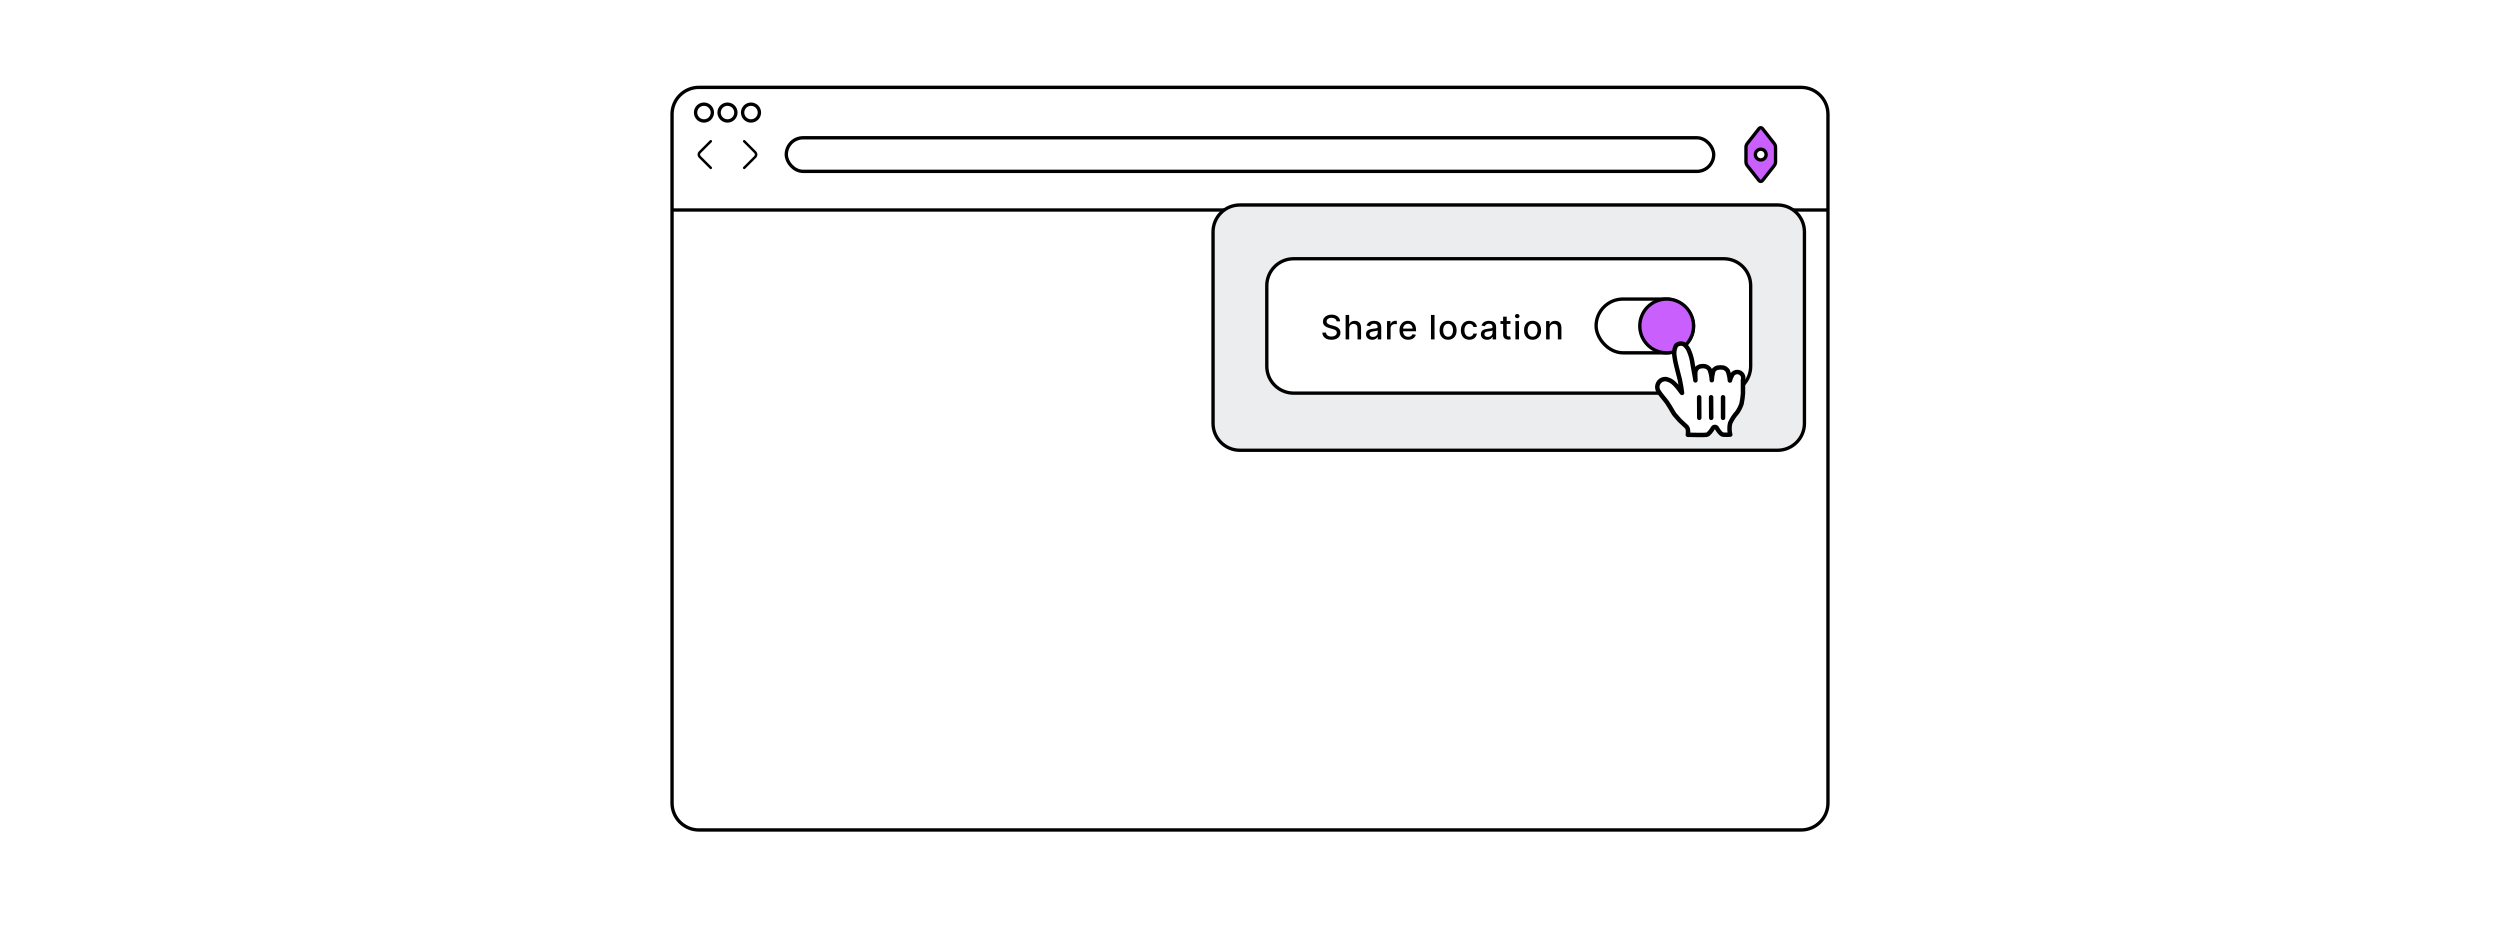 <svg width="744" height="276" viewBox="0 0 744 276" fill="none" xmlns="http://www.w3.org/2000/svg">
<g clip-path="url(#clip0_5217_271867)">
<path fill-rule="evenodd" clip-rule="evenodd" d="M744 0H0V276H744V0ZM536 247H208C203.582 247 200 243.418 200 239V173.771V62.5H544V173.771V239C544 243.418 540.418 247 536 247Z" fill="url(#paint0_linear_5217_271867)"/>
<path d="M544 62.5V34C544 29.582 540.418 26 536 26H208C203.582 26 200 29.582 200 34V62.5M544 62.5V173.771V239C544 243.418 540.418 247 536 247H208C203.582 247 200 243.418 200 239V173.771V62.5M544 62.5H200" stroke="black"/>
<rect x="234" y="41" width="276" height="10" rx="5" fill="white" stroke="black"/>
<circle cx="209.5" cy="33.5" r="2.5" stroke="black"/>
<circle cx="216.5" cy="33.5" r="2.5" stroke="black"/>
<circle cx="223.5" cy="33.5" r="2.5" stroke="black"/>
<rect width="16" height="16" transform="translate(516 38)" fill="white"/>
<path fill-rule="evenodd" clip-rule="evenodd" d="M528.003 42.698L524.496 38.24C524.245 37.92 523.756 37.92 523.504 38.24L519.997 42.698C519.74 43.025 519.6 43.428 519.6 43.843V48.157C519.6 48.572 519.74 48.975 519.997 49.302L523.504 53.76C523.756 54.08 524.245 54.08 524.496 53.76L528.003 49.302C528.26 48.975 528.4 48.572 528.4 48.157L528.4 43.843C528.4 43.428 528.26 43.025 528.003 42.698ZM524 44.4C523.116 44.4 522.4 45.116 522.4 46C522.4 46.884 523.116 47.6 524 47.6C524.884 47.6 525.6 46.884 525.6 46C525.6 45.116 524.884 44.4 524 44.4Z" fill="#C95FFD" stroke="black"/>
<path d="M207.6 46C207.6 45.65 207.735 45.3 208 45.035L211.26 41.775C211.405 41.63 211.645 41.63 211.79 41.775C211.935 41.92 211.935 42.16 211.79 42.305L208.53 45.565C208.29 45.805 208.29 46.195 208.53 46.435L211.79 49.695C211.935 49.84 211.935 50.08 211.79 50.225C211.645 50.37 211.405 50.37 211.26 50.225L208 46.965C207.735 46.7 207.6 46.35 207.6 46Z" fill="black"/>
<path d="M225.4 46C225.4 46.35 225.265 46.7 225 46.965L221.74 50.225C221.595 50.37 221.355 50.37 221.21 50.225C221.065 50.08 221.065 49.84 221.21 49.695L224.47 46.435C224.71 46.195 224.71 45.805 224.47 45.565L221.21 42.305C221.065 42.16 221.065 41.92 221.21 41.775C221.355 41.63 221.595 41.63 221.74 41.775L225 45.035C225.265 45.3 225.4 45.65 225.4 46Z" fill="black"/>
<path d="M361 69C361 64.582 364.582 61 369 61H529C533.418 61 537 64.582 537 69V113.621V126C537 130.418 533.418 134 529 134H369C364.582 134 361 130.418 361 126V113.621V69Z" fill="#ECEDEE" stroke="black"/>
<path d="M377 85C377 80.582 380.582 77 385 77H513C517.418 77 521 80.582 521 85V105.833V109C521 113.418 517.418 117 513 117H385C380.582 117 377 113.418 377 109V105.833V85Z" fill="white" stroke="black"/>
<path d="M397.766 95.638C397.728 95.302 397.571 95.041 397.297 94.856C397.022 94.669 396.677 94.576 396.26 94.576C395.962 94.576 395.704 94.623 395.486 94.718C395.268 94.81 395.099 94.938 394.978 95.102C394.86 95.263 394.8 95.446 394.8 95.652C394.8 95.825 394.841 95.974 394.921 96.099C395.004 96.225 395.112 96.33 395.244 96.415C395.379 96.498 395.524 96.568 395.678 96.625C395.831 96.68 395.979 96.724 396.121 96.76L396.832 96.945C397.064 97.001 397.302 97.078 397.545 97.175C397.789 97.272 398.015 97.4 398.224 97.559C398.432 97.718 398.6 97.914 398.728 98.148C398.858 98.383 398.923 98.663 398.923 98.99C398.923 99.402 398.817 99.768 398.604 100.087C398.393 100.407 398.086 100.659 397.684 100.844C397.284 101.028 396.8 101.121 396.232 101.121C395.687 101.121 395.216 101.034 394.818 100.862C394.42 100.689 394.109 100.444 393.884 100.126C393.659 99.807 393.535 99.428 393.511 98.99H394.612C394.634 99.253 394.719 99.472 394.868 99.647C395.019 99.82 395.212 99.949 395.447 100.034C395.683 100.117 395.943 100.158 396.224 100.158C396.535 100.158 396.81 100.11 397.052 100.013C397.296 99.913 397.487 99.776 397.627 99.601C397.767 99.423 397.837 99.216 397.837 98.979C397.837 98.764 397.775 98.588 397.652 98.45C397.531 98.313 397.367 98.199 397.158 98.109C396.952 98.019 396.719 97.94 396.459 97.871L395.599 97.637C395.017 97.478 394.555 97.245 394.214 96.938C393.876 96.63 393.707 96.222 393.707 95.716C393.707 95.297 393.82 94.931 394.048 94.619C394.275 94.306 394.583 94.063 394.971 93.891C395.359 93.715 395.797 93.628 396.285 93.628C396.777 93.628 397.212 93.714 397.588 93.887C397.967 94.06 398.265 94.298 398.483 94.601C398.701 94.901 398.814 95.247 398.824 95.638H397.766ZM401.518 97.761V101H400.456V93.727H401.504V96.433H401.571C401.699 96.14 401.894 95.906 402.157 95.734C402.42 95.561 402.763 95.474 403.187 95.474C403.561 95.474 403.888 95.551 404.167 95.705C404.449 95.859 404.666 96.089 404.82 96.394C404.977 96.697 405.055 97.076 405.055 97.531V101H403.993V97.658C403.993 97.258 403.89 96.948 403.684 96.728C403.478 96.505 403.192 96.394 402.825 96.394C402.574 96.394 402.349 96.447 402.15 96.554C401.953 96.66 401.798 96.817 401.685 97.023C401.573 97.226 401.518 97.472 401.518 97.761ZM408.366 101.121C408.02 101.121 407.707 101.057 407.428 100.929C407.149 100.799 406.927 100.611 406.764 100.364C406.603 100.118 406.523 99.816 406.523 99.459C406.523 99.151 406.582 98.898 406.7 98.699C406.819 98.5 406.978 98.343 407.18 98.227C407.381 98.111 407.606 98.023 407.854 97.964C408.103 97.905 408.356 97.86 408.614 97.829C408.941 97.791 409.206 97.76 409.41 97.737C409.613 97.71 409.761 97.669 409.854 97.612C409.946 97.555 409.992 97.463 409.992 97.335V97.31C409.992 97 409.904 96.76 409.729 96.59C409.556 96.419 409.298 96.334 408.955 96.334C408.598 96.334 408.316 96.413 408.11 96.572C407.906 96.728 407.765 96.902 407.687 97.094L406.69 96.867C406.808 96.535 406.981 96.267 407.208 96.064C407.438 95.858 407.702 95.709 408 95.617C408.298 95.522 408.612 95.474 408.941 95.474C409.159 95.474 409.39 95.501 409.633 95.553C409.88 95.602 410.109 95.695 410.322 95.829C410.538 95.965 410.714 96.157 410.851 96.408C410.989 96.657 411.057 96.98 411.057 97.378V101H410.02V100.254H409.978C409.909 100.392 409.806 100.527 409.669 100.659C409.532 100.792 409.355 100.902 409.14 100.989C408.924 101.077 408.666 101.121 408.366 101.121ZM408.596 100.268C408.89 100.268 409.141 100.21 409.349 100.094C409.56 99.978 409.72 99.827 409.829 99.64C409.94 99.451 409.996 99.248 409.996 99.033V98.329C409.958 98.367 409.884 98.403 409.775 98.436C409.669 98.467 409.547 98.494 409.41 98.518C409.272 98.539 409.139 98.559 409.008 98.578C408.878 98.595 408.769 98.609 408.682 98.621C408.476 98.647 408.288 98.691 408.117 98.752C407.949 98.814 407.814 98.903 407.712 99.019C407.613 99.132 407.563 99.284 407.563 99.473C407.563 99.736 407.66 99.935 407.854 100.07C408.048 100.202 408.296 100.268 408.596 100.268ZM412.778 101V95.546H413.805V96.412H413.861C413.961 96.118 414.136 95.888 414.387 95.719C414.64 95.549 414.927 95.464 415.246 95.464C415.313 95.464 415.391 95.466 415.481 95.471C415.573 95.476 415.645 95.481 415.697 95.489V96.504C415.655 96.492 415.579 96.479 415.47 96.465C415.361 96.449 415.252 96.44 415.143 96.44C414.892 96.44 414.669 96.494 414.472 96.6C414.278 96.704 414.124 96.85 414.011 97.037C413.897 97.222 413.84 97.432 413.84 97.669V101H412.778ZM419.078 101.11C418.541 101.11 418.078 100.995 417.69 100.766C417.304 100.534 417.006 100.208 416.795 99.789C416.587 99.368 416.483 98.874 416.483 98.308C416.483 97.749 416.587 97.257 416.795 96.831C417.006 96.405 417.299 96.072 417.676 95.833C418.054 95.594 418.497 95.474 419.004 95.474C419.312 95.474 419.61 95.525 419.899 95.627C420.188 95.729 420.447 95.889 420.676 96.106C420.906 96.324 421.087 96.607 421.22 96.955C421.352 97.301 421.419 97.721 421.419 98.216V98.592H417.083V97.797H420.378C420.378 97.517 420.321 97.27 420.208 97.055C420.094 96.837 419.934 96.665 419.728 96.54C419.525 96.414 419.286 96.352 419.011 96.352C418.713 96.352 418.452 96.425 418.23 96.572C418.01 96.716 417.839 96.906 417.718 97.14C417.6 97.372 417.541 97.624 417.541 97.896V98.518C417.541 98.882 417.605 99.192 417.733 99.448C417.863 99.704 418.044 99.899 418.276 100.034C418.508 100.167 418.779 100.233 419.089 100.233C419.29 100.233 419.474 100.205 419.639 100.148C419.805 100.089 419.948 100.001 420.069 99.885C420.19 99.769 420.282 99.626 420.346 99.455L421.351 99.636C421.271 99.932 421.126 100.192 420.918 100.414C420.712 100.634 420.453 100.806 420.14 100.929C419.83 101.05 419.476 101.11 419.078 101.11ZM426.918 93.727V101H425.857V93.727H426.918ZM430.951 101.11C430.44 101.11 429.993 100.993 429.612 100.759C429.231 100.524 428.935 100.196 428.724 99.775C428.514 99.353 428.408 98.861 428.408 98.298C428.408 97.732 428.514 97.237 428.724 96.813C428.935 96.389 429.231 96.06 429.612 95.826C429.993 95.592 430.44 95.474 430.951 95.474C431.462 95.474 431.909 95.592 432.29 95.826C432.671 96.06 432.967 96.389 433.178 96.813C433.388 97.237 433.494 97.732 433.494 98.298C433.494 98.861 433.388 99.353 433.178 99.775C432.967 100.196 432.671 100.524 432.29 100.759C431.909 100.993 431.462 101.11 430.951 101.11ZM430.955 100.219C431.286 100.219 431.561 100.131 431.778 99.956C431.996 99.781 432.157 99.548 432.261 99.256C432.368 98.965 432.421 98.644 432.421 98.294C432.421 97.946 432.368 97.626 432.261 97.335C432.157 97.042 431.996 96.806 431.778 96.629C431.561 96.451 431.286 96.362 430.955 96.362C430.621 96.362 430.344 96.451 430.124 96.629C429.906 96.806 429.744 97.042 429.637 97.335C429.533 97.626 429.481 97.946 429.481 98.294C429.481 98.644 429.533 98.965 429.637 99.256C429.744 99.548 429.906 99.781 430.124 99.956C430.344 100.131 430.621 100.219 430.955 100.219ZM437.283 101.11C436.755 101.11 436.301 100.991 435.919 100.751C435.541 100.51 435.249 100.177 435.046 99.754C434.842 99.33 434.74 98.844 434.74 98.298C434.74 97.744 434.845 97.255 435.053 96.831C435.261 96.405 435.555 96.072 435.934 95.833C436.312 95.594 436.759 95.474 437.272 95.474C437.687 95.474 438.056 95.551 438.38 95.705C438.705 95.857 438.966 96.07 439.165 96.344C439.366 96.619 439.486 96.94 439.524 97.307H438.49C438.434 97.051 438.303 96.831 438.1 96.646C437.899 96.462 437.629 96.369 437.29 96.369C436.994 96.369 436.735 96.447 436.512 96.604C436.292 96.758 436.121 96.978 435.998 97.264C435.874 97.548 435.813 97.885 435.813 98.273C435.813 98.671 435.873 99.014 435.994 99.303C436.115 99.591 436.285 99.815 436.505 99.974C436.728 100.132 436.989 100.212 437.29 100.212C437.491 100.212 437.674 100.175 437.837 100.102C438.003 100.026 438.141 99.918 438.253 99.778C438.366 99.639 438.445 99.471 438.49 99.274H439.524C439.486 99.627 439.371 99.942 439.179 100.219C438.988 100.496 438.731 100.714 438.409 100.872C438.089 101.031 437.714 101.11 437.283 101.11ZM442.553 101.121C442.208 101.121 441.895 101.057 441.616 100.929C441.336 100.799 441.115 100.611 440.952 100.364C440.791 100.118 440.71 99.816 440.71 99.459C440.71 99.151 440.769 98.898 440.888 98.699C441.006 98.5 441.166 98.343 441.367 98.227C441.568 98.111 441.793 98.023 442.042 97.964C442.291 97.905 442.544 97.86 442.802 97.829C443.129 97.791 443.394 97.76 443.597 97.737C443.801 97.71 443.949 97.669 444.041 97.612C444.134 97.555 444.18 97.463 444.18 97.335V97.31C444.18 97 444.092 96.76 443.917 96.59C443.744 96.419 443.486 96.334 443.143 96.334C442.785 96.334 442.504 96.413 442.298 96.572C442.094 96.728 441.953 96.902 441.875 97.094L440.877 96.867C440.996 96.535 441.168 96.267 441.396 96.064C441.625 95.858 441.889 95.709 442.188 95.617C442.486 95.522 442.8 95.474 443.129 95.474C443.346 95.474 443.577 95.501 443.821 95.553C444.067 95.602 444.297 95.695 444.51 95.829C444.725 95.965 444.902 96.157 445.039 96.408C445.176 96.657 445.245 96.98 445.245 97.378V101H444.208V100.254H444.166C444.097 100.392 443.994 100.527 443.857 100.659C443.719 100.792 443.543 100.902 443.327 100.989C443.112 101.077 442.854 101.121 442.553 101.121ZM442.784 100.268C443.078 100.268 443.329 100.21 443.537 100.094C443.748 99.978 443.907 99.827 444.016 99.64C444.128 99.451 444.183 99.248 444.183 99.033V98.329C444.145 98.367 444.072 98.403 443.963 98.436C443.857 98.467 443.735 98.494 443.597 98.518C443.46 98.539 443.326 98.559 443.196 98.578C443.066 98.595 442.957 98.609 442.869 98.621C442.663 98.647 442.475 98.691 442.305 98.752C442.137 98.814 442.002 98.903 441.9 99.019C441.8 99.132 441.751 99.284 441.751 99.473C441.751 99.736 441.848 99.935 442.042 100.07C442.236 100.202 442.483 100.268 442.784 100.268ZM449.512 95.546V96.398H446.533V95.546H449.512ZM447.332 94.239H448.394V99.398C448.394 99.604 448.424 99.76 448.486 99.864C448.547 99.965 448.627 100.035 448.724 100.073C448.823 100.109 448.931 100.126 449.047 100.126C449.132 100.126 449.207 100.121 449.271 100.109C449.335 100.097 449.384 100.087 449.42 100.08L449.612 100.957C449.55 100.981 449.462 101.005 449.349 101.028C449.235 101.054 449.093 101.069 448.923 101.071C448.643 101.076 448.383 101.026 448.141 100.922C447.9 100.818 447.705 100.657 447.555 100.439C447.406 100.221 447.332 99.948 447.332 99.619V94.239ZM450.993 101V95.546H452.055V101H450.993ZM451.53 94.704C451.345 94.704 451.186 94.642 451.054 94.519C450.924 94.394 450.858 94.245 450.858 94.072C450.858 93.897 450.924 93.747 451.054 93.624C451.186 93.499 451.345 93.436 451.53 93.436C451.714 93.436 451.872 93.499 452.002 93.624C452.134 93.747 452.201 93.897 452.201 94.072C452.201 94.245 452.134 94.394 452.002 94.519C451.872 94.642 451.714 94.704 451.53 94.704ZM456.088 101.11C455.576 101.11 455.13 100.993 454.749 100.759C454.368 100.524 454.072 100.196 453.861 99.775C453.651 99.353 453.545 98.861 453.545 98.298C453.545 97.732 453.651 97.237 453.861 96.813C454.072 96.389 454.368 96.06 454.749 95.826C455.13 95.592 455.576 95.474 456.088 95.474C456.599 95.474 457.045 95.592 457.427 95.826C457.808 96.06 458.104 96.389 458.314 96.813C458.525 97.237 458.63 97.732 458.63 98.298C458.63 98.861 458.525 99.353 458.314 99.775C458.104 100.196 457.808 100.524 457.427 100.759C457.045 100.993 456.599 101.11 456.088 101.11ZM456.091 100.219C456.423 100.219 456.697 100.131 456.915 99.956C457.133 99.781 457.294 99.548 457.398 99.256C457.505 98.965 457.558 98.644 457.558 98.294C457.558 97.946 457.505 97.626 457.398 97.335C457.294 97.042 457.133 96.806 456.915 96.629C456.697 96.451 456.423 96.362 456.091 96.362C455.758 96.362 455.481 96.451 455.26 96.629C455.043 96.806 454.88 97.042 454.774 97.335C454.67 97.626 454.618 97.946 454.618 98.294C454.618 98.644 454.67 98.965 454.774 99.256C454.88 99.548 455.043 99.781 455.26 99.956C455.481 100.131 455.758 100.219 456.091 100.219ZM461.184 97.761V101H460.122V95.546H461.141V96.433H461.209C461.334 96.144 461.531 95.912 461.798 95.737C462.068 95.562 462.408 95.474 462.818 95.474C463.189 95.474 463.515 95.553 463.794 95.709C464.074 95.863 464.29 96.092 464.444 96.398C464.598 96.703 464.675 97.081 464.675 97.531V101H463.613V97.658C463.613 97.263 463.51 96.954 463.304 96.731C463.098 96.507 462.815 96.394 462.455 96.394C462.209 96.394 461.99 96.447 461.798 96.554C461.609 96.66 461.459 96.817 461.347 97.023C461.239 97.226 461.184 97.472 461.184 97.761Z" fill="black"/>
<rect x="475" y="89" width="29" height="16" rx="8" fill="white" stroke="black"/>
<circle cx="496" cy="97" r="8" fill="#C95FFD" stroke="black"/>
<g filter="url(#filter0_d_5217_271867)">
<path d="M498.369 121.609C497.871 120.969 497.249 119.671 496.165 118.053C495.542 117.164 494.014 115.475 493.551 114.604C493.218 114.075 493.121 113.43 493.285 112.827C493.564 111.679 494.653 110.917 495.827 111.049C496.735 111.231 497.569 111.676 498.227 112.329C498.686 112.761 499.108 113.231 499.489 113.733C499.774 114.089 499.845 114.231 500.165 114.64C500.485 115.049 500.698 115.458 500.538 114.853C500.414 113.964 500.2 112.471 499.898 111.138C499.667 110.124 499.614 109.964 499.4 109.2C499.187 108.435 499.062 107.795 498.831 106.924C498.62 106.068 498.454 105.202 498.334 104.329C498.109 103.212 498.272 102.052 498.796 101.04C499.417 100.456 500.328 100.301 501.107 100.649C501.89 101.227 502.474 102.035 502.778 102.96C503.244 104.098 503.555 105.294 503.702 106.515C503.987 108.293 504.538 110.889 504.556 111.422C504.556 110.764 504.431 109.378 504.556 108.755C504.679 108.107 505.13 107.568 505.747 107.333C506.276 107.171 506.836 107.134 507.382 107.227C507.934 107.342 508.422 107.659 508.751 108.115C509.163 109.153 509.392 110.253 509.427 111.369C509.474 110.392 509.642 109.425 509.925 108.489C510.222 108.07 510.656 107.768 511.151 107.635C511.739 107.528 512.341 107.528 512.929 107.635C513.411 107.797 513.833 108.1 514.138 108.507C514.514 109.449 514.742 110.445 514.814 111.458C514.814 111.707 514.938 110.764 515.329 110.142C515.532 109.539 516.042 109.09 516.666 108.964C517.29 108.838 517.934 109.055 518.355 109.533C518.776 110.011 518.91 110.677 518.707 111.28C518.707 112.435 518.707 112.382 518.707 113.164C518.707 113.947 518.707 114.64 518.707 115.298C518.642 116.338 518.499 117.372 518.28 118.391C517.971 119.293 517.54 120.148 517 120.933C516.137 121.893 515.424 122.978 514.885 124.151C514.751 124.734 514.691 125.331 514.707 125.929C514.705 126.481 514.777 127.031 514.92 127.564C514.193 127.641 513.46 127.641 512.734 127.564C512.04 127.458 511.187 126.071 510.956 125.644C510.841 125.415 510.607 125.271 510.351 125.271C510.095 125.271 509.861 125.415 509.747 125.644C509.356 126.32 508.485 127.547 507.88 127.618C506.689 127.76 504.236 127.618 502.298 127.618C502.298 127.618 502.618 125.84 501.889 125.2C501.16 124.56 500.414 123.813 499.862 123.315L498.369 121.609Z" fill="white"/>
<path fill-rule="evenodd" clip-rule="evenodd" d="M498.369 121.609C497.871 120.969 497.249 119.671 496.165 118.053C495.542 117.164 494.014 115.475 493.551 114.604C493.218 114.075 493.121 113.43 493.285 112.827C493.564 111.679 494.653 110.917 495.827 111.049C496.735 111.231 497.569 111.676 498.227 112.329C498.686 112.761 499.108 113.231 499.489 113.733C499.774 114.089 499.845 114.231 500.165 114.64C500.485 115.049 500.698 115.458 500.538 114.853C500.414 113.964 500.2 112.471 499.898 111.138C499.667 110.124 499.614 109.964 499.4 109.2C499.187 108.435 499.062 107.795 498.831 106.924C498.62 106.068 498.454 105.202 498.334 104.329C498.109 103.212 498.272 102.052 498.796 101.04C499.417 100.456 500.328 100.301 501.107 100.649C501.89 101.227 502.474 102.035 502.778 102.96C503.244 104.098 503.555 105.294 503.702 106.515C503.987 108.293 504.538 110.889 504.556 111.422C504.556 110.764 504.431 109.378 504.556 108.755C504.679 108.107 505.13 107.568 505.747 107.333C506.276 107.171 506.836 107.134 507.382 107.227C507.934 107.342 508.422 107.659 508.751 108.115C509.163 109.153 509.392 110.253 509.427 111.369C509.474 110.392 509.642 109.425 509.925 108.489C510.222 108.07 510.656 107.768 511.151 107.635C511.739 107.528 512.341 107.528 512.929 107.635C513.411 107.797 513.833 108.1 514.138 108.507C514.514 109.449 514.742 110.445 514.814 111.458C514.814 111.707 514.938 110.764 515.329 110.142C515.532 109.539 516.042 109.09 516.666 108.964C517.29 108.838 517.934 109.055 518.355 109.533C518.776 110.011 518.91 110.677 518.707 111.28C518.707 112.435 518.707 112.382 518.707 113.164C518.707 113.947 518.707 114.64 518.707 115.298C518.642 116.338 518.499 117.372 518.28 118.391C517.971 119.293 517.54 120.148 517 120.933C516.137 121.893 515.424 122.978 514.885 124.151C514.751 124.734 514.691 125.331 514.707 125.929C514.705 126.481 514.777 127.031 514.92 127.564C514.193 127.641 513.46 127.641 512.734 127.564C512.04 127.458 511.187 126.071 510.956 125.644C510.841 125.415 510.607 125.271 510.351 125.271C510.095 125.271 509.861 125.415 509.747 125.644C509.356 126.32 508.485 127.547 507.88 127.618C506.689 127.76 504.236 127.618 502.298 127.618C502.298 127.618 502.618 125.84 501.889 125.2C501.16 124.56 500.414 123.813 499.862 123.315L498.369 121.609Z" stroke="black" stroke-width="1.333" stroke-linecap="round" stroke-linejoin="round"/>
<path d="M513.444 122.579V116.443C513.444 116.076 513.146 115.778 512.778 115.778C512.41 115.778 512.111 116.076 512.111 116.443V122.579C512.111 122.947 512.41 123.244 512.778 123.244C513.146 123.244 513.444 122.947 513.444 122.579Z" fill="black"/>
<path d="M509.925 122.577L509.889 116.438C509.887 116.071 509.587 115.776 509.218 115.778C508.85 115.78 508.554 116.079 508.556 116.445L508.591 122.585C508.593 122.951 508.894 123.247 509.262 123.244C509.63 123.242 509.927 122.944 509.925 122.577Z" fill="black"/>
<path d="M505 116.452L505.036 122.579C505.038 122.948 505.338 123.247 505.706 123.244C506.074 123.242 506.371 122.941 506.369 122.571L506.333 116.444C506.331 116.074 506.031 115.776 505.663 115.778C505.295 115.78 504.998 116.082 505 116.452Z" fill="black"/>
</g>
</g>
<defs>
<filter id="filter0_d_5217_271867" x="480.8" y="91.578" width="49.067" height="49.067" filterUnits="userSpaceOnUse" color-interpolation-filters="sRGB">
<feFlood flood-opacity="0" result="BackgroundImageFix"/>
<feColorMatrix in="SourceAlpha" type="matrix" values="0 0 0 0 0 0 0 0 0 0 0 0 0 0 0 0 0 0 127 0" result="hardAlpha"/>
<feOffset dy="1.778"/>
<feGaussianBlur stdDeviation="1.6"/>
<feColorMatrix type="matrix" values="0 0 0 0 0 0 0 0 0 0 0 0 0 0 0 0 0 0 0.65 0"/>
<feBlend mode="normal" in2="BackgroundImageFix" result="effect1_dropShadow_5217_271867"/>
<feBlend mode="normal" in="SourceGraphic" in2="effect1_dropShadow_5217_271867" result="shape"/>
</filter>
<linearGradient id="paint0_linear_5217_271867" x1="372" y1="0" x2="372" y2="276" gradientUnits="userSpaceOnUse">
<stop stop-color="white"/>
<stop offset="1" stop-color="white"/>
</linearGradient>
<clipPath id="clip0_5217_271867">
<rect width="744" height="276" fill="white"/>
</clipPath>
</defs>
</svg>
